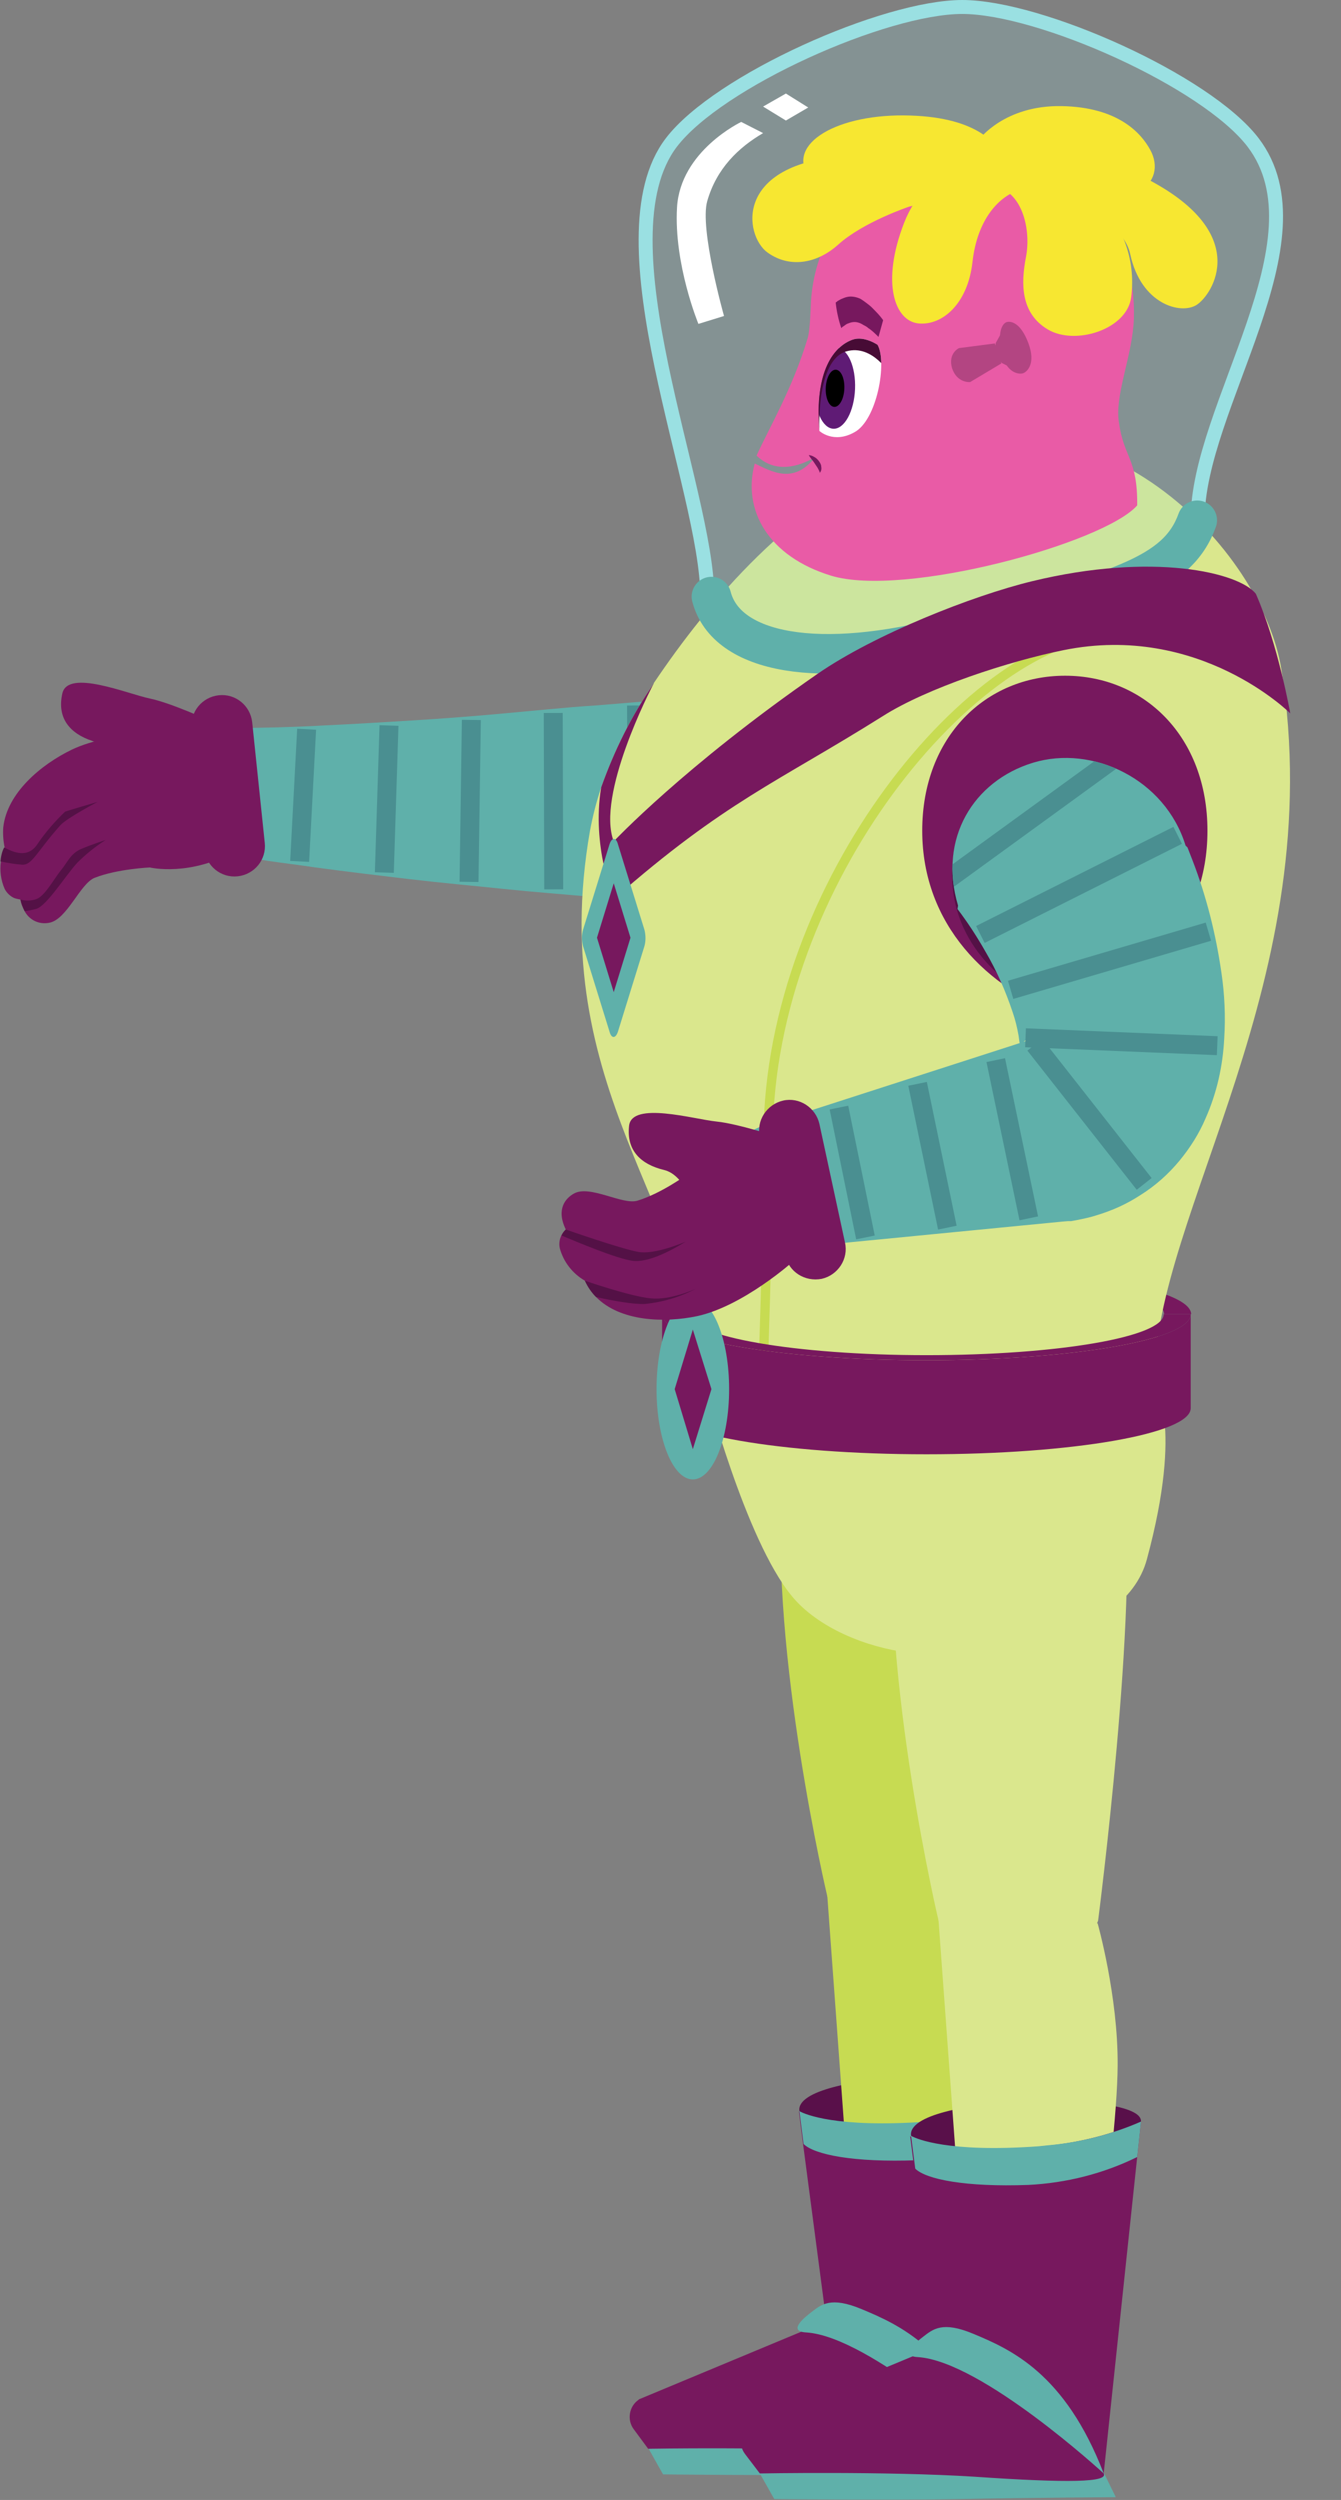 <?xml version="1.0" encoding="utf-8"?>
<!-- Generator: Adobe Illustrator 25.2.0, SVG Export Plug-In . SVG Version: 6.00 Build 0)  -->
<svg version="1.1" id="Layer_1" xmlns="http://www.w3.org/2000/svg" xmlns:xlink="http://www.w3.org/1999/xlink" x="0px" y="0px"
	 viewBox="0 0 288.2 537.2" style="enable-background:new 0 0 288.2 537.2;" xml:space="preserve">
<rect x="0" y="0" width="288.2" height="537.2" fill="#808080" stroke="none"/>
<style type="text/css">
	.st0{fill:#5FB0AA;}
	.st1{fill:none;stroke:#4A8F91;stroke-width:4.07;stroke-miterlimit:10;}
	.st2{fill:#77185E;}
	.st3{fill:#541146;}
	.st4{fill:#C7DB52;}
	.st5{fill:#59104A;}
	.st6{fill:#DAE78D;}
	.st7{fill:none;stroke:#C7DB52;stroke-width:2;stroke-linecap:round;stroke-miterlimit:10;}
	.st8{opacity:0.2;fill:#9AE0E2;enable-background:new    ;}
	.st9{fill:none;stroke:#9AE0E2;stroke-width:3;stroke-miterlimit:10;}
	.st10{fill:#FFFFFF;}
	.st11{fill:none;stroke:#5FB0AA;stroke-width:8.51;stroke-linecap:round;stroke-miterlimit:10;}
	.st12{clip-path:url(#SVGID_2_);}
	.st13{fill:#E95BA6;}
	.st14{fill:#F7E731;}
	.st15{fill:#B34582;}
	.st16{clip-path:url(#SVGID_4_);}
	.st17{fill:#5F1B75;}
	.st18{fill:#470B35;}
</style>
<g id="b-arm">
	<path class="st0" d="M207.3,199.3l-79.2-6.5c-6.5-0.6-13.3-1.1-20-1.8s-13.4-1.3-20.2-2.1s-13.4-1.6-20.1-2.5
		c-3.3-0.5-6.7-0.9-10.1-1.4l-5-0.8l-5.2-0.8l2.4-26.9l4.7-0.1l4.9-0.1c3.2-0.1,6.5-0.2,9.8-0.4c6.5-0.3,13-0.7,19.5-1.1
		c6.5-0.4,13-0.9,19.5-1.5c3.2-0.3,6.5-0.6,9.7-0.9s6.6-0.6,9.9-0.8l79.4-6.5L207.3,199.3z"/>
	<line class="st1" x1="65.9" y1="156.7" x2="64.4" y2="185.1"/>
	<line class="st1" x1="136.8" y1="151.6" x2="137" y2="192.7"/>
	<line class="st1" x1="190.7" y1="146.8" x2="190.8" y2="197.5"/>
	<line class="st1" x1="154.8" y1="150" x2="154.9" y2="194.3"/>
	<line class="st1" x1="172.8" y1="148.4" x2="172.9" y2="195.9"/>
	<line class="st1" x1="118.9" y1="153.2" x2="119" y2="191.1"/>
	<line class="st1" x1="101.3" y1="154.7" x2="100.8" y2="189.5"/>
	<line class="st1" x1="83.6" y1="155.9" x2="82.6" y2="187.5"/>
</g>
<g id="b-hand">
	<path class="st2" d="M10.5,198.3c-2.1,0.4-4.2-0.6-5.2-2.5c-0.4-0.8-0.8-1.6-0.9-2.5c-0.5-0.1-1.1-0.2-1.5-0.4
		c-0.8-0.4-1.5-1.1-1.9-1.9c-0.8-1.8-1.1-3.9-0.8-5.9c0.1-1,0.3-2.1,0.8-3c-0.3-1.4-0.4-2.9-0.3-4.3c0.8-7.4,8.1-13.5,14.7-16.7
		c9.2-4.4,23.4-3.4,23.4-3.4s22.1,19.2,12.1,25s-18.7,3.7-18.7,3.7s-6.9,0.3-11.8,2.2C17.2,189.8,14.4,197.7,10.5,198.3z"/>
	<path class="st2" d="M45.8,155.2c0,0-8.8-4.1-13.6-5.1s-17.6-6.4-18.8-1.1s1.6,8.6,6.4,10.2s5.5,10.3,8,10.9S51.5,174.5,45.8,155.2
		z"/>
	<path class="st2" d="M54.2,155.2l2.7,25.9c0.4,3.6-2.2,6.8-5.8,7.2l0,0c-3.6,0.4-6.8-2.2-7.2-5.8l-2.7-25.9
		c-0.4-3.6,2.2-6.8,5.8-7.2l0,0C50.6,149,53.8,151.6,54.2,155.2z"/>
	<path class="st3" d="M4.7,185.8c-1.5-0.1-3.2-0.4-4.6-0.7c0.1-1,0.3-2.1,0.8-3c1.9,1,5.1,2.5,7.2-0.8c1.7-2.5,3.7-4.8,5.9-6.9
		c0.2-0.1,7-2.1,7-2.1s-6.5,3.4-8,5C7.9,183,6.9,186,4.7,185.8z"/>
	<path class="st3" d="M4.4,193.3c1.1,0.3,2.3,0.3,3.4-0.1c1.8-0.6,3.7-4.2,5.3-6.2c1.3-1.5,2-3.6,4.4-4.6s4.9-1.8,5.2-1.9
		c-2.2,1.4-4.2,3-6.1,4.9c-2.5,2.7-6.5,9.2-8.8,9.9c-0.8,0.2-1.6,0.4-2.5,0.5C4.9,195,4.6,194.2,4.4,193.3z"/>
</g>
<path id="b-thigh" class="st4" d="M212.1,407.5c0,0-4.2,12.5-16.7,12.6c-12.8,0.1-17.6-12.6-17.6-12.6s-12.3-52.1-9.7-88.4
	c1-14.9,9-31.8,25-31.8s23.6,19.9,24.6,26.9C220.9,339.5,212.1,407.5,212.1,407.5z"/>
<g id="b-calf">
	<path class="st5" d="M221.2,450.6c0.7-6.9-50.6-5.7-49.4,3s20.6,9.1,28,9C208.8,462.3,220.7,455.3,221.2,450.6z"/>
	<path class="st0" d="M139.4,526.2l3.1,5.5c0,0,24.8,0.3,40.1,0s33.3-0.4,33.3-0.4l-2.5-5.1c0,0-9.5-6.3-10.3-6.2
		S139.4,526.2,139.4,526.2z"/>
	<path class="st4" d="M207.3,514l-21.9-2.7l-7.6-103.9l34.2,0.7c0,0,4.4,15.6,4.3,30.5C216.1,458.4,207.3,514,207.3,514z"/>
	<path class="st2" d="M221.2,450.6v0.2l0,0l-0.8,7.4l-7.2,68c1,1.9-7.3,2.1-27.8,0.7c-18.9-1.2-46.1-0.7-46.1-0.7l-3.1-4.2
		c-1.5-2-1-4.9,1-6.3c0.1-0.1,0.2-0.2,0.3-0.2l40.1-16.7l-5-38l-0.9-7.1l0,0l0.1,0.1c1.1,0.6,7.8,3.6,27.3,2.2l1.9-0.2
		C208.1,455.1,214.8,453.4,221.2,450.6z"/>
	<path class="st0" d="M174.3,496.9c2.2-1.7,4.2-3.5,10.9-0.7c7.9,3.3,19.7,8.4,28,30c0,0-26.2-24.1-39.9-25
		C168.9,501,173.4,497.6,174.3,496.9z"/>
	<path class="st0" d="M221.2,450.6v0.2l0,0l-0.8,7.4c-7.3,3.6-15.3,5.6-23.4,6c-13.5,0.5-22-1.2-24.3-3.5l-0.9-7.1l0,0l0.1,0.1
		c1.1,0.6,7.8,3.6,27.3,2.2l1.9-0.2C208,455.1,214.8,453.4,221.2,450.6z"/>
</g>
<path id="f-thigh" class="st6" d="M236,412.7c0,0-4.2,12.5-16.7,12.6c-12.8,0.1-17.6-12.6-17.6-12.6s-12.3-52.1-9.7-88.4
	c1-14.9,9-31.8,25-31.8s23.6,19.9,24.5,26.9C244.8,344.8,236,412.7,236,412.7z"/>
<g id="f-calf">
	<path class="st5" d="M245.2,455.9c0.7-6.9-50.6-5.7-49.4,3s20.6,9.1,28,9C232.8,467.6,244.7,460.6,245.2,455.9z"/>
	<path class="st0" d="M163.3,531.5l3.1,5.5c0,0,24.8,0.3,40.1,0s33.3-0.4,33.3-0.4l-2.5-5.1c0,0-9.5-6.3-10.3-6.2
		S163.3,531.5,163.3,531.5z"/>
	<path class="st6" d="M231.2,519.2l-21.9-2.7l-7.6-103.9l34.2,0.7c0,0,4.4,15.6,4.3,30.5C240.1,463.7,231.2,519.2,231.2,519.2z"/>
	<path class="st2" d="M245.2,455.9v0.2l0,0l-0.8,7.4l-7.2,68c1,1.9-7.3,2.1-27.8,0.7c-19-1.2-46.1-0.7-46.1-0.7l-3.2-4.2
		c-1.5-2-1-4.9,1-6.3c0.1-0.1,0.2-0.2,0.3-0.2l40.1-16.7l-5-38l-0.9-7.1l0,0l0.1,0.1c1.1,0.6,7.8,3.6,27.3,2.2l1.9-0.2
		C232,460.4,238.8,458.7,245.2,455.9z"/>
	<path class="st0" d="M198.3,502.2c2.2-1.7,4.2-3.5,10.9-0.7c7.9,3.3,19.7,8.4,28,30c0,0-26.2-24.1-39.9-25
		C192.9,506.3,197.4,502.9,198.3,502.2z"/>
	<path class="st0" d="M245.2,455.9v0.2l0,0l-0.8,7.4c-7.3,3.6-15.3,5.6-23.4,6c-13.5,0.5-22-1.2-24.3-3.5l-0.9-7.1l0,0l0.1,0.1
		c1.1,0.6,7.8,3.6,27.3,2.2l1.9-0.2C232,460.4,238.8,458.7,245.2,455.9z"/>
</g>
<path id="hips" class="st6" d="M195.2,355.1c-9-1.1-19.4-5.3-25-12.1c-10.1-12.2-18.7-45.5-18.7-45.5h96.6c0,0,6.3,8.2-1.6,37.5
	C241.5,353.7,208.8,356.7,195.2,355.1z"/>
<g id="torso">
	<path class="st2" d="M199.1,272.5c-31.4,0-56.8,4.4-56.8,9.9h5.9c0-4.9,22.8-8.8,51-8.8s51,4,51,8.8h5.8
		C255.9,276.9,230.5,272.5,199.1,272.5z"/>
	<path class="st6" d="M248.1,296.6c-17.3,37-80.6,37-97.9,0c0-36-33.2-62.2-23.4-118.1c0.6-3.2,1.4-6.3,2.4-9.3l0,0
		c2.8-7.9,6.5-15.4,11.3-22.3v-0.1c11.9-17.7,29.9-38.9,54-49c41.4-17.2,76.8,20.2,80.9,46.1C285.9,210.4,248.1,260.6,248.1,296.6z"
		/>
	<path class="st7" d="M240.3,135.7c-31.2,0.8-74.9,54.5-75.2,108.2c-0.2,34.4-1.7,64.8-1.7,64.8"/>
	<path class="st2" d="M255.9,282.4v20.2c0,5.5-25.4,9.9-56.8,9.9s-56.8-4.5-56.8-9.9v-20.2c0,5.5,25.4,9.9,56.8,9.9
		S255.9,287.9,255.9,282.4z"/>
	<path class="st2" d="M131.9,180.8v12.4c0,0-4.8-11.3-2.7-24l0,0c2.8-7.9,6.5-15.4,11.3-22.3C139.8,148.1,128.1,170.9,131.9,180.8z"
		/>
	<path class="st2" d="M199.1,291.2c-28.2,0-51-4-51-8.8h-5.8c0,5.5,25.4,9.9,56.8,9.9s56.8-4.4,56.8-9.9h-5.8
		C250.1,287.3,227.3,291.2,199.1,291.2z"/>
	<path class="st8" d="M269.3,30.6c-10.1-13.2-45.8-29.1-62.5-29.1s-52.4,15.9-62.5,29.1c-16,20.9,7.7,74.6,7.7,97.5
		c3,11.6,27.4,14.4,49.9,12.3s51.5-17.5,55.5-28.7C257.3,87.5,285.3,51.6,269.3,30.6z"/>
	<path class="st9" d="M269.3,30.6c-10.1-13.2-45.8-29.1-62.5-29.1s-52.4,15.9-62.5,29.1c-16,20.9,7.7,74.6,7.7,97.5
		c3,11.6,27.4,14.4,49.9,12.3s51.5-17.5,55.5-28.7C257.3,87.5,285.3,51.6,269.3,30.6z"/>
	<path class="st10" d="M159.3,26.2c0,0-13.1,6.2-13.8,18.4s4.6,25,4.6,25l5.5-1.7c0,0-5.3-18.8-3.6-24.7c2-7,6.7-11.5,12-14.6
		L159.3,26.2z"/>
	<polygon class="st10" points="173.7,23.1 168.9,25.9 164,22.9 168.9,20.1 	"/>
	<path class="st11" d="M152.9,128.2c3.2,12.3,23.2,15.9,51.4,8.4c36-9.6,48.7-12.9,53-24.8"/>
	<path class="st2" d="M131.9,193.2c23.9-21,35.2-25.1,57.8-39.3c9.6-6.1,27.1-11.8,38.9-14.2c29.2-5.9,48.7,13.6,48.7,13.6
		s-2.6-14.8-7.4-25.7c-3.6-4.6-22.2-9-48.1-2.7c-12.8,3.1-33.8,11.4-46.1,19.9c-28.6,19.8-43.8,36-43.8,36L131.9,193.2z"/>
	<path class="st0" d="M131,221.7l-5.7-18.4c-0.3-1.2-0.3-2.4,0-3.5l5.7-18.4c0.5-1.5,1.4-1.5,1.8,0l5.7,18.4c0.3,1.2,0.3,2.4,0,3.5
		l-5.7,18.4C132.3,223.2,131.4,223.2,131,221.7z"/>
	<polygon class="st2" points="128.3,201.5 131.9,189.8 135.5,201.5 131.9,213.2 	"/>
	<ellipse class="st0" cx="148.9" cy="298.5" rx="7.8" ry="19.4"/>
	<polygon class="st2" points="148.9,311.4 145,298.5 148.9,285.7 152.9,298.5 	"/>
	<path class="st2" d="M259.5,178.5c0,20.2-13.4,33-30.7,39.9c-16.6-5.9-30.6-19.7-30.6-39.9s13.7-33.3,30.7-33.3
		S259.5,158.3,259.5,178.5z"/>
	<path class="st3" d="M253.2,187.8c0,15-10.6,24.4-24.3,29.6c-13.1-4.3-24.3-14.6-24.3-29.6s10.9-24.6,24.3-24.6
		S253.2,172.8,253.2,187.8z"/>
</g>
<g id="f-arm">
	<g>
		<g>
			<defs>
				<path id="SVGID_1_" d="M254.8,181.7c-4.4-14.3-20-21.7-32.8-17.8s-20.4,16.3-16.1,30.7l-4.3,24.9L111,237.8V303
					c0,0,138.4,9.5,170.6-37.1C306.1,230.7,254.8,181.7,254.8,181.7z"/>
			</defs>
			<clipPath id="SVGID_2_">
				<use xlink:href="#SVGID_1_"  style="overflow:visible;"/>
			</clipPath>
			<g class="st12">
				<path class="st0" d="M229.6,142.4c3.4,3.2,6.6,6.8,9.4,10.6c2.5,3.3,4.9,6.8,7,10.4c4.1,6.9,7.5,14.1,10.3,21.5
					c3,7.8,5,15.8,6.2,24.1c0.7,4.7,0.9,9.5,0.6,14.2c-0.3,5.9-1.6,11.7-4,17.1c-1.4,3.3-3.3,6.3-5.6,9.1c-2.4,2.9-5.2,5.4-8.4,7.4
					c-2.9,1.9-6,3.3-9.3,4.3c-1.5,0.5-3,0.8-4.5,1.1l-1.1,0.2c-0.2,0-0.2,0-0.4,0h-0.3l-1.2,0.1l-19.5,1.9l-39,3.8
					c-7.5,0.7-14.1-4.7-14.8-12.2c-0.6-6.4,3.3-12.3,9.3-14.2h0.1l37.2-12l18.6-6l1.2-0.4l0.3-0.1c0.1,0,0.2-0.1,0.2-0.1l0.1-0.1
					c0.1,0,0.2-0.1,0.2-0.2c0-0.1-0.2-0.2-0.7,0s-0.9,0.4-1.3,0.8c-0.3,0.2-0.5,0.5-0.8,0.7s-0.3-0.6-0.5-1.9
					c-0.3-1.7-0.7-3.4-1.3-5.1c-1.5-4.5-3.4-8.8-5.8-12.9c-2.5-4.4-5.3-8.5-8.6-12.4c-1.5-1.8-3.1-3.5-4.7-5.1
					c-1.3-1.2-2.7-2.3-4.2-3.3c-13.3-7.4-18-24.2-10.6-37.5s24.2-18,37.5-10.6c1.9,1.1,3.7,2.4,5.3,3.8L229.6,142.4z"/>
				<line class="st1" x1="180.3" y1="238" x2="186" y2="265.9"/>
				<line class="st1" x1="220.4" y1="223" x2="261.6" y2="224.7"/>
				<line class="st1" x1="202.3" y1="190" x2="243.3" y2="160.2"/>
				<line class="st1" x1="217.2" y1="212.7" x2="259.7" y2="200.2"/>
				<line class="st1" x1="210.7" y1="200.8" x2="253.1" y2="179.5"/>
				<line class="st1" x1="222.4" y1="224.5" x2="245.9" y2="254.4"/>
				<line class="st1" x1="214" y1="227.8" x2="221.1" y2="261.8"/>
				<line class="st1" x1="197.2" y1="232.9" x2="203.6" y2="263.8"/>
			</g>
		</g>
	</g>
</g>
<g id="head">
	<path class="st13" d="M244.4,108.6c-7.1,8.1-50.1,19.9-65.8,15.1c-13.4-4.1-19.1-14-16.4-24.1c3.6,1.7,8.4,4.6,13-1.4
		c-2.1,1.3-8,4.2-12.6-0.3c2.7-6,7.7-14.3,11-25.3c0.5-1.7,0.6-6,0.7-7.9c1.2-19.1,17.7-33.7,36.9-32.5
		c18.3,1.2,32.5,16.3,32.5,34.7c0,1,0,2-0.1,3c-0.6,7.4-4.1,15.5-3.1,21C241.5,98.3,244.5,98.5,244.4,108.6z"/>
	<path class="st14" d="M210.4,30c0,0,5.4-7.4,17.7-7.2c12.3,0.2,17.2,5.9,19.1,9.4c1.9,3.4,1,7.2-2.4,8.7s-8-4.3-14-6.5
		c-7.6-2.8-8.6-1-12.7-0.3C214.9,34.6,208.4,32.4,210.4,30z"/>
	<path class="st14" d="M195.4,44.4c0,0-9.9,3.3-15.3,8.2c-4.1,3.7-10,5.3-15.1,1.7s-7.7-19.8,18.6-20.9s28.9,0,28.9,0v9.1
		C206.7,42.4,201,43,195.4,44.4z"/>
	<path class="st14" d="M216.1,34.5c-1.7-3.8-6.5-9.6-21.9-9.7s-25.9,6.8-19.8,13.9s11.8-0.2,14.2-0.8s15.1-2.8,20.7,1
		S217.4,37.3,216.1,34.5z"/>
	<path class="st14" d="M211.1,35.5c0,0-11.8-0.5-16.8,12.4s-2,21.1,3.1,21.6S208,65.3,209,56.3s5.6-14.4,10.8-15.7
		C225.1,39.3,218.7,33.6,211.1,35.5z"/>
	<path class="st14" d="M214.2,32.7c0,0,8.5-6.7,32.6,5.9c22.3,11.7,13.8,24.7,10.4,26.9s-12-0.1-14.3-10.9S214.8,37,214.8,37
		L214.2,32.7z"/>
	<path class="st14" d="M216.6,35.3c0,0,11,0.4,18.2,6.8c6.3,5.4,9.4,13.6,8.3,21.8c-0.9,6.9-12,10.4-17.9,6.9s-5.8-9.9-4.7-15.6
		s-0.7-13.6-6.2-15S210.4,36.6,216.6,35.3z"/>
	<path class="st15" d="M208.5,82.1l6.7-4l-1.4-4.3l-7.7,1c0,0-2.4,1.1-1.5,4.3C205.7,82.4,208.5,82.1,208.5,82.1z"/>
	<path class="st15" d="M215.2,75.6c1,4.7,3.9,4.9,4.7,4.6s2.8-2,1.1-6.5s-3.8-4.7-4.6-4.5S214.3,70.9,215.2,75.6z"/>
	<path class="st15" d="M219.7,80.2l-4.4-2.2c-0.6-0.6-0.9-1.2-1.1-2c-0.3-0.7-0.3-1.5-0.2-2.3l2.4-4.3L219.7,80.2z"/>
	<path class="st10" d="M188.6,74.1c0,0-2.9-2-5.4-1.1c-3.9,1.4-8.2,6.6-7.1,19.6c0,0,3,2.8,7.5,0.3
		C188.5,90.3,190.7,77.8,188.6,74.1z"/>
	<g>
		<g>
			<defs>
				<path id="SVGID_3_" d="M188.6,74.1c0,0-2.9-2-5.4-1.1c-3.9,1.4-8.2,6.6-7.1,19.6c0,0,3,2.8,7.5,0.3
					C188.5,90.3,190.7,77.8,188.6,74.1z"/>
			</defs>
			<clipPath id="SVGID_4_">
				<use xlink:href="#SVGID_3_"  style="overflow:visible;"/>
			</clipPath>
			<g class="st16">
				
					<ellipse transform="matrix(4.152839e-02 -0.999 0.999 4.152839e-02 88.693 259.294)" class="st17" cx="179.5" cy="83.4" rx="8.7" ry="4.3"/>
				<ellipse transform="matrix(4.152839e-02 -0.999 0.999 4.152839e-02 88.693 259.294)" cx="179.5" cy="83.4" rx="4" ry="2"/>
				<path class="st18" d="M176.1,92.7c0,0-0.8-15.3,5.8-17.2c5.7-1.6,9.5,5.1,9.5,5.1l-0.5-9.1c0,0-8.5-3.1-13.7,4.9
					S176.1,92.7,176.1,92.7z"/>
			</g>
		</g>
	</g>
	<path class="st2" d="M173.8,97.8c0.4,0,0.9,0.2,1.2,0.4c0.4,0.2,0.7,0.5,1,0.9s0.5,0.8,0.5,1.2c0.1,0.5,0,0.9-0.3,1.3
		c-0.1-0.4-0.3-0.7-0.5-1.1c-0.2-0.3-0.4-0.6-0.6-0.9C174.8,99.1,174.3,98.6,173.8,97.8z"/>
	<path class="st2" d="M189.8,68.8c-0.7-1-1.5-1.8-2.4-2.7c-0.4-0.4-0.8-0.7-1.2-1s-0.8-0.6-1.3-0.9c-0.9-0.4-1.9-0.6-2.8-0.4
		c-0.5,0.1-0.9,0.3-1.4,0.5c-0.2,0.1-0.5,0.3-0.7,0.4c-0.2,0.2-0.2,0.2-0.4,0.3c0.2,1.9,0.6,3.7,1.2,5.5c0.2-0.2,0.3-0.3,0.5-0.4
		c0.3-0.2,0.6-0.5,1-0.6c0.7-0.3,1.4-0.4,2.1-0.2c0.4,0.1,0.8,0.3,1.1,0.5c0.4,0.2,0.8,0.4,1.1,0.7c0.8,0.5,1.5,1.2,2.2,1.9
		L189.8,68.8z"/>
</g>
<g id="f-hand">
	<path class="st2" d="M137,258c-3.2,1-10.3-3.5-13.7-1.5c-1.6,0.9-3.9,3.2-1.7,7.7c-1.1,1-1.6,2.5-1.3,4c0.8,3,2.8,5.5,5.4,7
		c0.6,1.3,1.4,2.5,2.4,3.5c5.2,5.3,14.7,5.6,21.8,4.1c9.9-2.2,20.5-11.7,20.5-11.7s5.5-28.7-5.9-27.2s-17,8.6-17,8.6
		S142,256.5,137,258z"/>
	<path class="st2" d="M168.1,244.6c0,0-9.2-3.1-14.1-3.6s-18.2-4.4-18.8,0.9s2.5,8.3,7.5,9.5s6.6,9.6,9.2,10
		S175.9,263.1,168.1,244.6z"/>
	<path class="st2" d="M168.8,269.8l-5.5-25.5c-0.8-3.5,1.5-7,5-7.8l0,0c3.5-0.8,7,1.5,7.8,5l5.5,25.5c0.8,3.5-1.5,7-5,7.8l0,0
		C173,275.5,169.5,273.3,168.8,269.8z"/>
	<path class="st3" d="M121.6,264.2c-0.4,0.4-0.7,0.8-0.9,1.3c3.6,1.5,11.7,4.9,15.1,5.4c4.2,0.7,11-3.8,11.6-4.1
		c-0.5,0.2-6.8,2.9-10.3,2.2C133.3,268.3,121.6,264.2,121.6,264.2z"/>
	<path class="st3" d="M125.7,275.2c0.6,1.3,1.4,2.5,2.4,3.5c3.5,0.8,8,1.6,10.5,1.5c3.9-0.4,7.6-1.5,11-3.3
		c-0.4,0.2-5.5,2.5-9.7,2.1C135.5,278.6,125.7,275.2,125.7,275.2z"/>
</g>
</svg>
